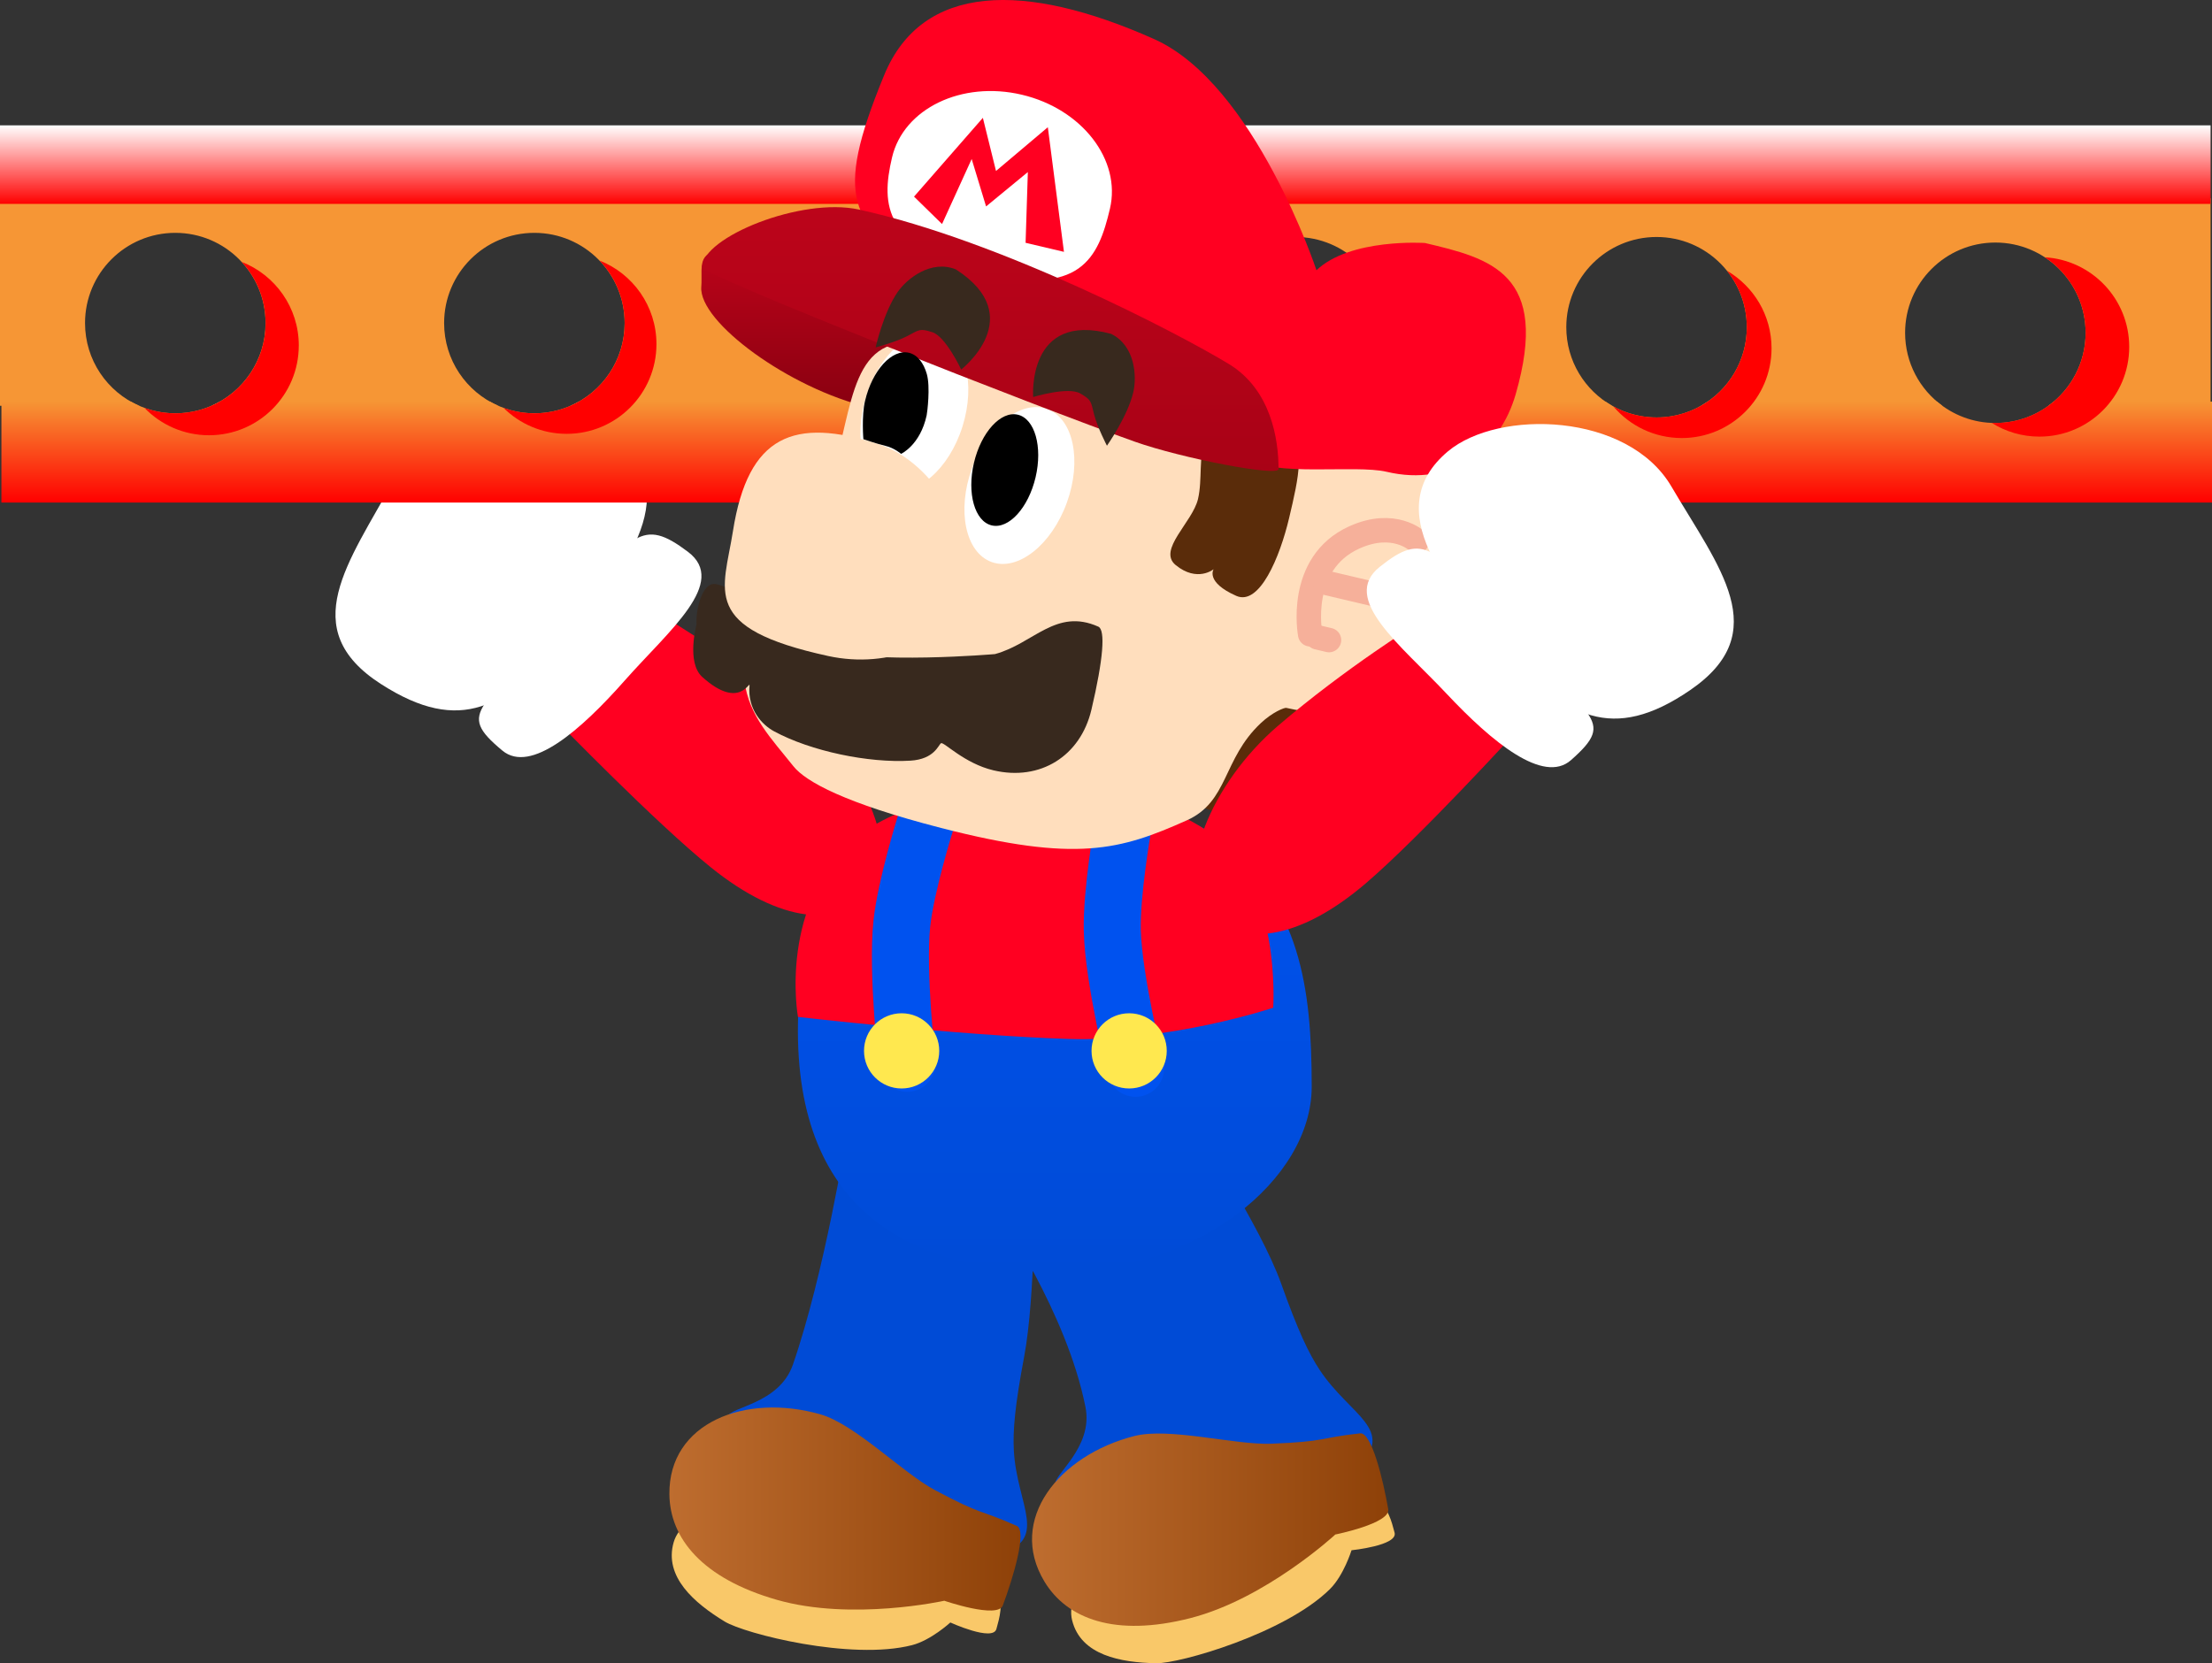 <svg version="1.1" xmlns="http://www.w3.org/2000/svg" xmlns:xlink="http://www.w3.org/1999/xlink" width="135.726" height="102.08" viewBox="0,0,135.726,102.08"><rect x="0" y="0" width="135.726" height="102.08" fill="#333333" stroke="none"/><defs><linearGradient x1="240.043" y1="153.608" x2="240.043" y2="159.805" gradientUnits="userSpaceOnUse" id="color-1"><stop offset="0" stop-color="#f69635"/><stop offset="1" stop-color="#ff0000"/></linearGradient><linearGradient x1="239.957" y1="136.653" x2="239.957" y2="141.473" gradientUnits="userSpaceOnUse" id="color-2"><stop offset="0" stop-color="#ffffff"/><stop offset="1" stop-color="#ff0000"/></linearGradient><linearGradient x1="213.209" y1="221.576" x2="234.754" y2="221.576" gradientUnits="userSpaceOnUse" id="color-3"><stop offset="0" stop-color="#be6d2f"/><stop offset="1" stop-color="#8e4108"/></linearGradient><linearGradient x1="235.461" y1="222.838" x2="257.322" y2="222.838" gradientUnits="userSpaceOnUse" id="color-4"><stop offset="0" stop-color="#be6d2f"/><stop offset="1" stop-color="#8e4108"/></linearGradient><linearGradient x1="236.858" y1="178.669" x2="236.858" y2="207.023" gradientUnits="userSpaceOnUse" id="color-5"><stop offset="0" stop-color="#0052ef"/><stop offset="1" stop-color="#004bd6"/></linearGradient><linearGradient x1="222.47" y1="144.359" x2="222.47" y2="154.099" gradientUnits="userSpaceOnUse" id="color-6"><stop offset="0" stop-color="#bc041a"/><stop offset="1" stop-color="#880010"/></linearGradient><linearGradient x1="232.904" y1="141.675" x2="232.904" y2="157.863" gradientUnits="userSpaceOnUse" id="color-7"><stop offset="0" stop-color="#bc041a"/><stop offset="1" stop-color="#a90216"/></linearGradient></defs><g transform="translate(-172.137,-128.96)"><g data-paper-data="{&quot;isPaintingLayer&quot;:true}" fill="none" fill-rule="nonzero" stroke="none" stroke-width="none" stroke-linecap="none" stroke-linejoin="miter" stroke-miterlimit="10" stroke-dasharray="" stroke-dashoffset="0" font-family="none" font-weight="none" font-size="none" text-anchor="none" style="mix-blend-mode: normal"><g data-paper-data="{&quot;origPos&quot;:null,&quot;index&quot;:null,&quot;origRot&quot;:0}" stroke="none" stroke-width="0" stroke-linecap="butt"><path d="M225.596,183.632c-1.879,2.328 -5.576,2.004 -9.84,-1.437c-3.429,-2.768 -9.439,-8.965 -9.439,-8.965l5.72,-6.923c0,0 4.567,2.634 8.831,6.076c4.264,3.441 6.607,8.921 4.728,11.249z" data-paper-data="{&quot;origRot&quot;:0,&quot;origPos&quot;:null}" fill="#ff0021"/><g data-paper-data="{&quot;origPos&quot;:null}" fill="#ffffff"><path d="M195.517,170.946c-5.26,-3.387 -1.983,-7.456 0.784,-12.516c2.535,-4.637 10.462,-5.072 13.639,-2.574c4.379,3.444 0.263,8.533 -3.241,12.489c-3.504,3.956 -6.27,5.763 -11.181,2.6z" data-paper-data="{&quot;origRot&quot;:0,&quot;origPos&quot;:null}"/><path d="M202.965,175.029c-2.967,-2.461 -1.161,-2.461 3.728,-8.278c4.291,-5.106 4.837,-6.041 7.647,-3.931c2.511,1.885 -1.167,4.847 -3.869,7.905c-2.701,3.058 -5.773,5.741 -7.506,4.304z" data-paper-data="{&quot;origRot&quot;:0,&quot;origPos&quot;:null}"/></g></g><path d="M172.137,153.866v-12.738h135.639v12.738h-9.953c1.385,-1.007 2.285,-2.639 2.285,-4.482c0,-3.059 -2.479,-5.538 -5.538,-5.538c-3.059,0 -5.538,2.479 -5.538,5.538c0,1.843 0.9,3.475 2.285,4.482h-14.812c1.68,-0.951 2.814,-2.755 2.814,-4.823c0,-3.059 -2.479,-5.538 -5.538,-5.538c-3.059,0 -5.538,2.479 -5.538,5.538c0,2.068 1.134,3.872 2.814,4.823h-16.704c1.68,-0.951 2.814,-2.755 2.814,-4.823c0,-3.059 -2.479,-5.538 -5.538,-5.538c-3.059,0 -5.538,2.479 -5.538,5.538c0,2.068 1.134,3.872 2.814,4.823h-17.727c1.68,-0.951 2.814,-2.755 2.814,-4.823c0,-3.059 -2.479,-5.538 -5.538,-5.538c-3.059,0 -5.538,2.479 -5.538,5.538c0,2.068 1.134,3.872 2.814,4.823h-18.589c1.956,-0.854 3.323,-2.806 3.323,-5.077c0,-3.059 -2.479,-5.538 -5.538,-5.538c-3.059,0 -5.538,2.479 -5.538,5.538c0,2.271 1.367,4.223 3.323,5.077h-17.603c1.956,-0.854 3.323,-2.806 3.323,-5.077c0,-3.059 -2.479,-5.538 -5.538,-5.538c-3.059,0 -5.538,2.479 -5.538,5.538c0,2.271 1.367,4.223 3.323,5.077z" data-paper-data="{&quot;origPos&quot;:null}" fill="#f69635" stroke="none" stroke-width="NaN" stroke-linecap="butt"/><path d="M172.224,159.805v-6.197h7.943c0.806,0.457 1.737,0.718 2.729,0.718c0.992,0 1.924,-0.261 2.729,-0.718h16.574c0.806,0.457 1.737,0.718 2.729,0.718c0.992,0 1.924,-0.261 2.729,-0.718h17.663c0.891,0.613 1.972,0.973 3.136,0.973c1.164,0 2.244,-0.359 3.136,-0.973h16.903c0.891,0.613 1.972,0.973 3.136,0.973c1.164,0 2.244,-0.359 3.136,-0.973h15.881c0.891,0.613 1.972,0.973 3.136,0.973c1.164,0 2.244,-0.359 3.136,-0.973h14.072c0.966,0.819 2.215,1.313 3.581,1.313c1.365,0 2.615,-0.494 3.581,-1.313h9.711v6.197z" data-paper-data="{&quot;origPos&quot;:null}" fill="url(#color-1)" stroke="none" stroke-width="NaN" stroke-linecap="butt"/><path d="M172.137,141.473v-4.82h135.639v4.82z" data-paper-data="{&quot;origPos&quot;:null}" fill="url(#color-2)" stroke="none" stroke-width="NaN" stroke-linecap="butt"/><path d="M190.47,150.166c0,3.042 -2.466,5.508 -5.508,5.508c-1.555,0 -2.959,-0.644 -3.96,-1.68c0.591,0.215 1.229,0.333 1.895,0.333c3.059,0 5.538,-2.479 5.538,-5.538c0,-1.449 -0.556,-2.768 -1.467,-3.755c2.051,0.802 3.503,2.797 3.503,5.132z" data-paper-data="{&quot;origPos&quot;:null}" fill="#ff0000" stroke="none" stroke-width="0" stroke-linecap="butt"/><path d="M212.416,150.079c0,3.042 -2.466,5.508 -5.508,5.508c-1.511,0 -2.88,-0.609 -3.875,-1.594c0.592,0.216 1.23,0.333 1.896,0.333c3.059,0 5.538,-2.479 5.538,-5.538c0,-1.49 -0.589,-2.843 -1.546,-3.838c2.046,0.804 3.495,2.797 3.495,5.129z" data-paper-data="{&quot;origPos&quot;:null}" fill="#ff0000" stroke="none" stroke-width="0" stroke-linecap="butt"/><path d="M235.826,150.079c0,3.042 -2.466,5.508 -5.508,5.508c-1.328,0 -2.545,-0.47 -3.496,-1.252c0.517,0.16 1.066,0.245 1.635,0.245c3.059,0 5.538,-2.479 5.538,-5.538c0,-1.669 -0.739,-3.166 -1.907,-4.182c2.174,0.737 3.738,2.795 3.738,5.218z" data-paper-data="{&quot;origPos&quot;:null}" fill="#ff0000" stroke="none" stroke-width="0" stroke-linecap="butt"/><path d="M258.804,150.337c0,3.042 -2.466,5.508 -5.508,5.508c-1.625,0 -3.086,-0.704 -4.094,-1.823c0.733,0.358 1.557,0.559 2.428,0.559c3.059,0 5.538,-2.479 5.538,-5.538c0,-1.369 -0.497,-2.622 -1.32,-3.589c1.757,0.92 2.956,2.761 2.956,4.883z" data-paper-data="{&quot;origPos&quot;:null}" fill="#ff0000" stroke="none" stroke-width="0" stroke-linecap="butt"/><path d="M280.837,150.337c0,3.042 -2.466,5.508 -5.508,5.508c-1.679,0 -3.182,-0.751 -4.193,-1.936c0.786,0.428 1.687,0.672 2.646,0.672c3.059,0 5.538,-2.479 5.538,-5.538c0,-1.313 -0.457,-2.519 -1.22,-3.468c1.637,0.955 2.737,2.73 2.737,4.761z" data-paper-data="{&quot;origPos&quot;:null}" fill="#ff0000" stroke="none" stroke-width="0" stroke-linecap="butt"/><path d="M302.783,150.25c0,3.042 -2.466,5.508 -5.508,5.508c-1.075,0 -2.079,-0.308 -2.926,-0.841c0.074,0.003 0.148,0.004 0.222,0.004c3.059,0 5.538,-2.479 5.538,-5.538c0,-1.937 -0.995,-3.642 -2.502,-4.632c2.888,0.172 5.176,2.568 5.176,5.498z" data-paper-data="{&quot;origPos&quot;:null}" fill="#ff0000" stroke="none" stroke-width="0" stroke-linecap="butt"/><g data-paper-data="{&quot;origPos&quot;:null,&quot;index&quot;:null,&quot;origRot&quot;:0}" stroke="none" stroke-width="0" stroke-linecap="butt"><path d="M220.787,212.719c1.946,-5.618 3.292,-14.061 3.292,-14.061c0,0 3.135,-0.353 5.949,0.466c2.836,0.858 5.596,2.123 5.596,2.123c0,0 0.062,7.236 -0.648,10.995c-0.568,3.007 -0.697,4.535 -0.63,5.751c0.188,3.389 2.253,5.524 -1.034,6.37c-4.825,1.243 -8.533,0.514 -12.767,-2.114c-3.418,-2.121 -4.032,-4.007 -3.741,-6.352c0.072,-0.58 3.141,-0.748 3.983,-3.178z" data-paper-data="{&quot;origPos&quot;:null}" fill="#004bd6"/><path d="M213.471,223.622c0.59,-2.062 4.364,-2.791 8.429,-1.628c2.961,0.847 9.145,2.613 11.355,4.758c0.513,0.498 0.193,1.559 0.02,2.187c-0.218,0.791 -2.826,-0.4 -2.826,-0.4c0,0 -1.188,1.093 -2.351,1.391c-3.746,0.961 -10.266,-0.7 -11.494,-1.448c-1.874,-1.142 -3.736,-2.75 -3.133,-4.86z" data-paper-data="{&quot;origPos&quot;:null}" fill="#f9c869"/><path d="M213.21,220.68c-0.054,-4.415 4.672,-6.231 9.267,-4.916c2.137,0.612 5.059,3.602 7.021,4.647c3.03,1.614 2.66,1.146 5.029,2.201c0.642,0.286 -0.215,3.159 -0.86,4.886c-0.312,0.834 -3.588,-0.293 -3.588,-0.293c0,0 -5.679,1.259 -10.274,-0.056c-4.595,-1.315 -6.562,-3.788 -6.595,-6.469z" data-paper-data="{&quot;origPos&quot;:null}" fill="url(#color-3)"/></g><g data-paper-data="{&quot;origPos&quot;:null,&quot;index&quot;:null,&quot;origRot&quot;:0}" stroke="none" stroke-width="0" stroke-linecap="butt"><path d="M238.741,215.319c-1.154,-5.833 -5.367,-11.919 -5.367,-11.919c0,0 3.141,-2.333 5.197,-3.28c2.606,-1.2 6.75,-2.223 6.75,-2.223c0,0 4.147,6.249 5.43,9.853c1.027,2.883 1.685,4.268 2.357,5.284c1.871,2.831 4.732,3.633 2.321,6.022c-3.539,3.507 -7.109,4.748 -12.09,4.615c-4.021,-0.107 -5.503,-1.427 -6.434,-3.598c-0.23,-0.537 2.335,-2.23 1.836,-4.753z" data-paper-data="{&quot;origPos&quot;:null}" fill="#004bd6"/><path d="M237.925,228.424c-0.531,-2.078 2.36,-4.611 6.457,-5.657c2.984,-0.762 9.214,-2.356 12.205,-1.619c0.695,0.171 0.953,1.249 1.12,1.878c0.211,0.792 -2.642,1.08 -2.642,1.08c0,0 -0.474,1.543 -1.328,2.387c-2.75,2.719 -9.217,4.574 -10.655,4.547c-2.194,-0.041 -4.614,-0.49 -5.156,-2.616z" data-paper-data="{&quot;origPos&quot;:null}" fill="#f9c869"/><path d="M236.215,226.015c-2.274,-3.784 0.891,-7.736 5.522,-8.919c2.154,-0.55 6.185,0.559 8.406,0.471c3.431,-0.135 2.875,-0.352 5.452,-0.637c0.698,-0.077 1.408,2.836 1.722,4.652c0.152,0.878 -3.246,1.557 -3.246,1.557c0,0 -4.268,3.951 -8.9,5.134c-4.631,1.183 -7.576,0.04 -8.957,-2.259z" data-paper-data="{&quot;origPos&quot;:null}" fill="url(#color-4)"/></g><g data-paper-data="{&quot;origPos&quot;:null,&quot;index&quot;:null}"><path d="M233.765,178.99c4.623,0 9.763,-1.376 13.329,1.567c4.786,3.95 5.528,8.89 5.528,15.095c0,5.72 -7.043,11.371 -15.592,11.371c-8.549,0 -16.151,-3.392 -15.93,-15.311c0.216,-11.683 4.116,-12.722 12.665,-12.722z" data-paper-data="{&quot;origPos&quot;:null}" fill="url(#color-5)" stroke="none" stroke-width="0" stroke-linecap="butt"/><path d="M224.858,180.235c2.135,-1.73 6.748,-3.036 10.989,-2.934c4.241,0.102 7.543,0.749 10.479,2.724c4.487,3.02 3.932,10.785 3.932,10.785c0,0 -6.333,2.12 -12.609,1.914c-6.843,-0.225 -16.549,-1.351 -16.549,-1.351c0,0 -1.285,-7.053 3.759,-11.139z" data-paper-data="{&quot;origPos&quot;:null}" fill="#ff0021" stroke="none" stroke-width="0" stroke-linecap="butt"/><path d="M227.798,194.218c0,0 -0.639,-5.587 -0.326,-8.561c0.243,-2.315 1.448,-6.166 1.448,-6.166" data-paper-data="{&quot;origPos&quot;:null,&quot;origRot&quot;:0}" fill="none" stroke="#0052ef" stroke-width="3.5" stroke-linecap="round"/><path d="M241.814,194.526c0,0 -1.354,-5.458 -1.428,-8.447c-0.058,-2.327 0.64,-6.301 0.64,-6.301" data-paper-data="{&quot;origPos&quot;:null}" fill="none" stroke="#0052ef" stroke-width="3.5" stroke-linecap="round"/><path d="M241.42,195.765c-1.275,0 -2.308,-1.033 -2.308,-2.308c0,-1.275 1.033,-2.308 2.308,-2.308c1.275,0 2.308,1.033 2.308,2.308c0,1.275 -1.033,2.308 -2.308,2.308z" data-paper-data="{&quot;origPos&quot;:null}" fill="#ffe84f" stroke="none" stroke-width="0" stroke-linecap="butt"/><path d="M227.46,195.765c-1.275,0 -2.308,-1.033 -2.308,-2.308c0,-1.275 1.033,-2.308 2.308,-2.308c1.275,0 2.308,1.033 2.308,2.308c0,1.275 -1.033,2.308 -2.308,2.308z" data-paper-data="{&quot;origPos&quot;:null}" fill="#ffe84f" stroke="none" stroke-width="0" stroke-linecap="butt"/></g><g data-paper-data="{&quot;origPos&quot;:null}"><path d="M218.481,144.653c3.934,0.927 11.745,2.309 11.274,4.306c-0.471,1.997 -0.368,5.928 -4.302,5.001c-4.882,-1.151 -10.464,-5.247 -10.285,-7.398c0.116,-1.393 -0.621,-2.836 3.313,-1.908z" data-paper-data="{&quot;origPos&quot;:null}" fill="url(#color-6)" stroke="none" stroke-width="0" stroke-linecap="butt"/><path d="M250.012,178.436c0,0 -0.698,0.897 -2.092,0.637c-2.573,-0.48 -3.379,-1.434 -3.379,-1.434c-0.512,-0.894 2.238,-5.078 2.238,-5.078c0.68,-1.513 4.774,-1.139 4.774,-1.139c1.208,-0.506 -0.04,2.714 1.513,4.126c1.298,1.18 0.142,2.737 -1.066,3.243c-1.208,0.506 -1.989,-0.355 -1.989,-0.355z" data-paper-data="{&quot;origRot&quot;:0,&quot;origPos&quot;:null}" fill="#5a2c0a" stroke="none" stroke-width="0" stroke-linecap="butt"/><path d="M252.358,156.648c0.867,0.002 3.172,-1.311 6.349,-0.562c3.177,0.749 4.357,4.825 3.311,9.263c-1.046,4.438 -5.276,8.395 -10.958,7.056c-0.107,-0.025 -0.84,0.256 -1.564,0.938c-2.361,2.224 -1.965,4.817 -4.545,5.968c-4.064,1.813 -6.751,2.608 -15.066,0.466c-5.882,-1.515 -8.308,-2.837 -9.064,-3.788c-1.334,-1.676 -2.732,-3.085 -3,-5.211c-0.695,-5.513 3.646,-7.082 5.299,-12.387c1.438,-4.614 1.138,-9.159 5.896,-8.313c3.216,0.572 20.847,6.564 23.341,6.57z" data-paper-data="{&quot;origPos&quot;:null}" fill="#ffdebd" stroke="none" stroke-width="0" stroke-linecap="butt"/><path d="M225.287,153.278c0.824,-2.633 2.816,-4.353 4.447,-3.842c1.632,0.511 2.286,3.06 1.462,5.693c-0.824,2.633 -2.816,4.353 -4.447,3.842c-1.632,-0.511 -2.286,-3.06 -1.462,-5.693z" data-paper-data="{&quot;origPos&quot;:null,&quot;origRot&quot;:0}" fill="#ffffff" stroke="none" stroke-width="0" stroke-linecap="butt"/><path d="M250.872,155.568c1.499,0.412 0.937,2.755 0.366,5.176c-0.571,2.421 -1.822,5.416 -3.244,4.787c-1.914,-0.846 -1.391,-1.635 -1.391,-1.635c0,0 -1.003,0.826 -2.326,-0.254c-1.138,-0.928 1.03,-2.623 1.367,-4.052c0.571,-2.421 -1.082,-5.758 5.228,-4.022z" data-paper-data="{&quot;origPos&quot;:null}" fill="#5a2c0a" stroke="none" stroke-width="0" stroke-linecap="butt"/><path d="M236.391,154.063c1.607,0.583 2.147,3.159 1.205,5.752c-0.942,2.593 -3.008,4.223 -4.615,3.639c-1.607,-0.583 -2.147,-3.159 -1.205,-5.752c0.942,-2.593 3.008,-4.223 4.615,-3.639z" data-paper-data="{&quot;origPos&quot;:null,&quot;origRot&quot;:0}" fill="#ffffff" stroke="none" stroke-width="0" stroke-linecap="butt"/><path d="M235.691,155.723c0.197,0.695 0.209,1.595 -0.012,2.532c-0.221,0.937 -0.633,1.737 -1.12,2.271c-0.487,0.534 -1.049,0.803 -1.571,0.68c-0.522,-0.123 -0.904,-0.615 -1.102,-1.311c-0.197,-0.695 -0.209,-1.595 0.012,-2.532c0.221,-0.937 0.633,-1.737 1.12,-2.271c0.487,-0.534 1.049,-0.803 1.571,-0.68c0.522,0.123 0.904,0.615 1.102,1.311z" data-paper-data="{&quot;origPos&quot;:null}" id="ID0.2989244391210377" fill="#000000" stroke="none" stroke-width="1" stroke-linecap="butt"/><path d="M242.956,131.36c6.176,2.758 9.958,14.186 9.958,14.186c2.075,-1.981 6.657,-1.672 6.657,-1.672c4.007,0.945 7.705,1.847 5.566,9.285c-0.97,3.372 -3.906,5.703 -7.913,4.758c-1.959,-0.462 -6.987,0.35 -8.602,-0.852c-6.148,-4.58 -14.715,-5.783 -20.224,-11.114c-3.781,-3.658 -5.254,-4.497 -2.011,-12.375c2.329,-5.658 8.618,-5.766 16.568,-2.216z" data-paper-data="{&quot;origPos&quot;:null}" fill="#ff0021" stroke="none" stroke-width="0" stroke-linecap="butt"/><path d="M234.835,134.773c3.692,0.87 6.112,4.004 5.406,7c-0.706,2.996 -1.796,5.497 -7.963,3.848c-5.841,-1.561 -6.112,-4.004 -5.406,-7c0.706,-2.996 4.271,-4.719 7.963,-3.848z" data-paper-data="{&quot;origPos&quot;:null}" fill="#ffffff" stroke="none" stroke-width="0" stroke-linecap="butt"/><path d="M224.844,141.822c8.692,1.909 19.578,7.587 22.693,9.478c2.578,1.565 3.054,4.61 3.05,6.444c-0.001,0.496 -5.959,-0.663 -8.802,-1.67c-5.848,-2.073 -26.565,-10.219 -26.564,-10.715c0.005,-1.834 6.07,-4.317 9.623,-3.537z" data-paper-data="{&quot;origPos&quot;:null}" fill="url(#color-7)" stroke="none" stroke-width="0" stroke-linecap="butt"/><path d="M235.066,143.862l0.139,-4.342l-2.563,2.109l-0.884,-2.909l-1.818,3.99l-1.719,-1.683l4.224,-4.835l0.806,3.261l3.18,-2.685l0.989,7.649z" data-paper-data="{&quot;origPos&quot;:null}" fill="#ff0021" stroke="none" stroke-width="0" stroke-linecap="butt"/><path d="M218.126,171.048c0.036,-0.418 -0.56,1.568 -2.899,-0.54c-0.989,-0.892 -0.352,-3.219 -0.352,-3.219c-0.054,-0.92 0.353,-2.62 1.177,-2.482c1.662,0.278 6.361,3.994 6.361,3.994c3.228,0.958 10.774,0.303 10.774,0.303c2.361,-0.637 3.739,-2.847 6.341,-1.684c0.447,0.2 0.309,1.992 -0.424,5.103c-0.669,2.837 -3.134,4.394 -6.009,3.716c-1.791,-0.422 -3.044,-1.763 -3.216,-1.664c-0.162,0.093 -0.397,0.979 -1.873,1.07c-2.568,0.157 -6.112,-0.577 -8.375,-1.802c-0.741,-0.401 -1.631,-1.35 -1.505,-2.794z" data-paper-data="{&quot;origPos&quot;:null}" fill="#38291e" stroke="none" stroke-width="0" stroke-linecap="butt"/><path d="M226.033,156.213c3.554,1.135 6.121,5.929 5.363,9.144c-0.758,3.215 -4.785,4.661 -8.43,3.868c-7.909,-1.72 -6.436,-3.979 -5.855,-7.67c0.929,-5.904 3.744,-6.997 8.922,-5.343z" data-paper-data="{&quot;origPos&quot;:null}" fill="#ffdebd" stroke="none" stroke-width="0" stroke-linecap="butt"/><g data-paper-data="{&quot;origPos&quot;:null}" fill="none" stroke="#f6b09a" stroke-width="1.5" stroke-linecap="round"><path d="M252.528,167.889c0,0 -0.823,-4.341 2.699,-5.941c2.456,-1.115 3.856,0.215 3.856,0.215" data-paper-data="{&quot;origPos&quot;:null}"/><path d="M256.729,165.492l-3.287,-0.775" data-paper-data="{&quot;origPos&quot;:null}"/><path d="M252.979,168.078l0.704,0.166" data-paper-data="{&quot;origPos&quot;:null}"/></g><path d="M238.427,153.112c-0.731,-0.444 -2.897,0.215 -2.897,0.215c0,0 -0.396,-5.282 4.785,-3.875c1.461,0.714 1.594,2.588 1.358,3.59c-0.348,1.475 -1.615,3.274 -1.615,3.274c0,0 -0.581,-1.113 -0.789,-1.921c-0.202,-0.783 -0.141,-0.881 -0.842,-1.283z" data-paper-data="{&quot;origPos&quot;:null}" fill="#38291e" stroke="none" stroke-width="0" stroke-linecap="butt"/><path d="M229.333,149.346c-0.768,-0.25 -0.8,-0.14 -1.516,0.235c-0.739,0.387 -1.954,0.702 -1.954,0.702c0,0 0.486,-2.146 1.348,-3.393c0.585,-0.846 2.065,-2.004 3.574,-1.398c4.516,2.903 0.33,6.148 0.33,6.148c0,0 -0.962,-2.05 -1.782,-2.295z" data-paper-data="{&quot;origPos&quot;:null,&quot;index&quot;:null,&quot;origRot&quot;:0}" fill="#38291e" stroke="none" stroke-width="0" stroke-linecap="butt"/><path d="M229.007,151.922c0.222,0.782 0.027,2.351 -0.012,2.532c-0.4,1.834 -1.568,2.36 -1.568,2.36c0,0 -0.422,-0.362 -0.943,-0.485c-0.522,-0.123 -1.371,-0.414 -1.371,-0.414c0,0 -0.119,-1.415 0.102,-2.353c0.221,-0.937 0.633,-1.737 1.12,-2.271c0.487,-0.534 1.049,-0.803 1.571,-0.68c0.522,0.123 0.904,0.615 1.102,1.311z" data-paper-data="{&quot;origPos&quot;:null}" id="ID0.2989244391210377" fill="#000000" stroke="none" stroke-width="1" stroke-linecap="butt"/></g><g data-paper-data="{&quot;origPos&quot;:null,&quot;index&quot;:null,&quot;origRot&quot;:0}" stroke="none" stroke-width="0" stroke-linecap="butt"><path d="M255.958,183.159c-4.159,3.567 -7.845,4.002 -9.793,1.73c-1.948,-2.271 0.231,-7.818 4.39,-11.385c4.159,-3.567 8.645,-6.337 8.645,-6.337l5.924,6.749c0,0 -5.821,6.374 -9.166,9.243z" data-paper-data="{&quot;origRot&quot;:0,&quot;origPos&quot;:null}" fill="#ff0021"/><g data-paper-data="{&quot;origPos&quot;:null}" fill="#ffffff"><path d="M264.598,169.045c-3.621,-3.85 -7.887,-8.814 -3.613,-12.387c3.101,-2.592 11.037,-2.394 13.71,2.165c2.917,4.975 6.314,8.944 1.157,12.487c-4.815,3.308 -7.633,1.585 -11.254,-2.265z" data-paper-data="{&quot;origRot&quot;:0,&quot;origPos&quot;:null}"/><path d="M260.898,171.537c-2.792,-2.976 -6.557,-5.827 -4.103,-7.786c2.745,-2.192 3.319,-1.275 7.761,3.701c5.06,5.668 6.865,5.613 3.973,8.162c-1.689,1.488 -4.839,-1.102 -7.631,-4.078z" data-paper-data="{&quot;origRot&quot;:0,&quot;origPos&quot;:null}"/></g></g></g></g></svg>